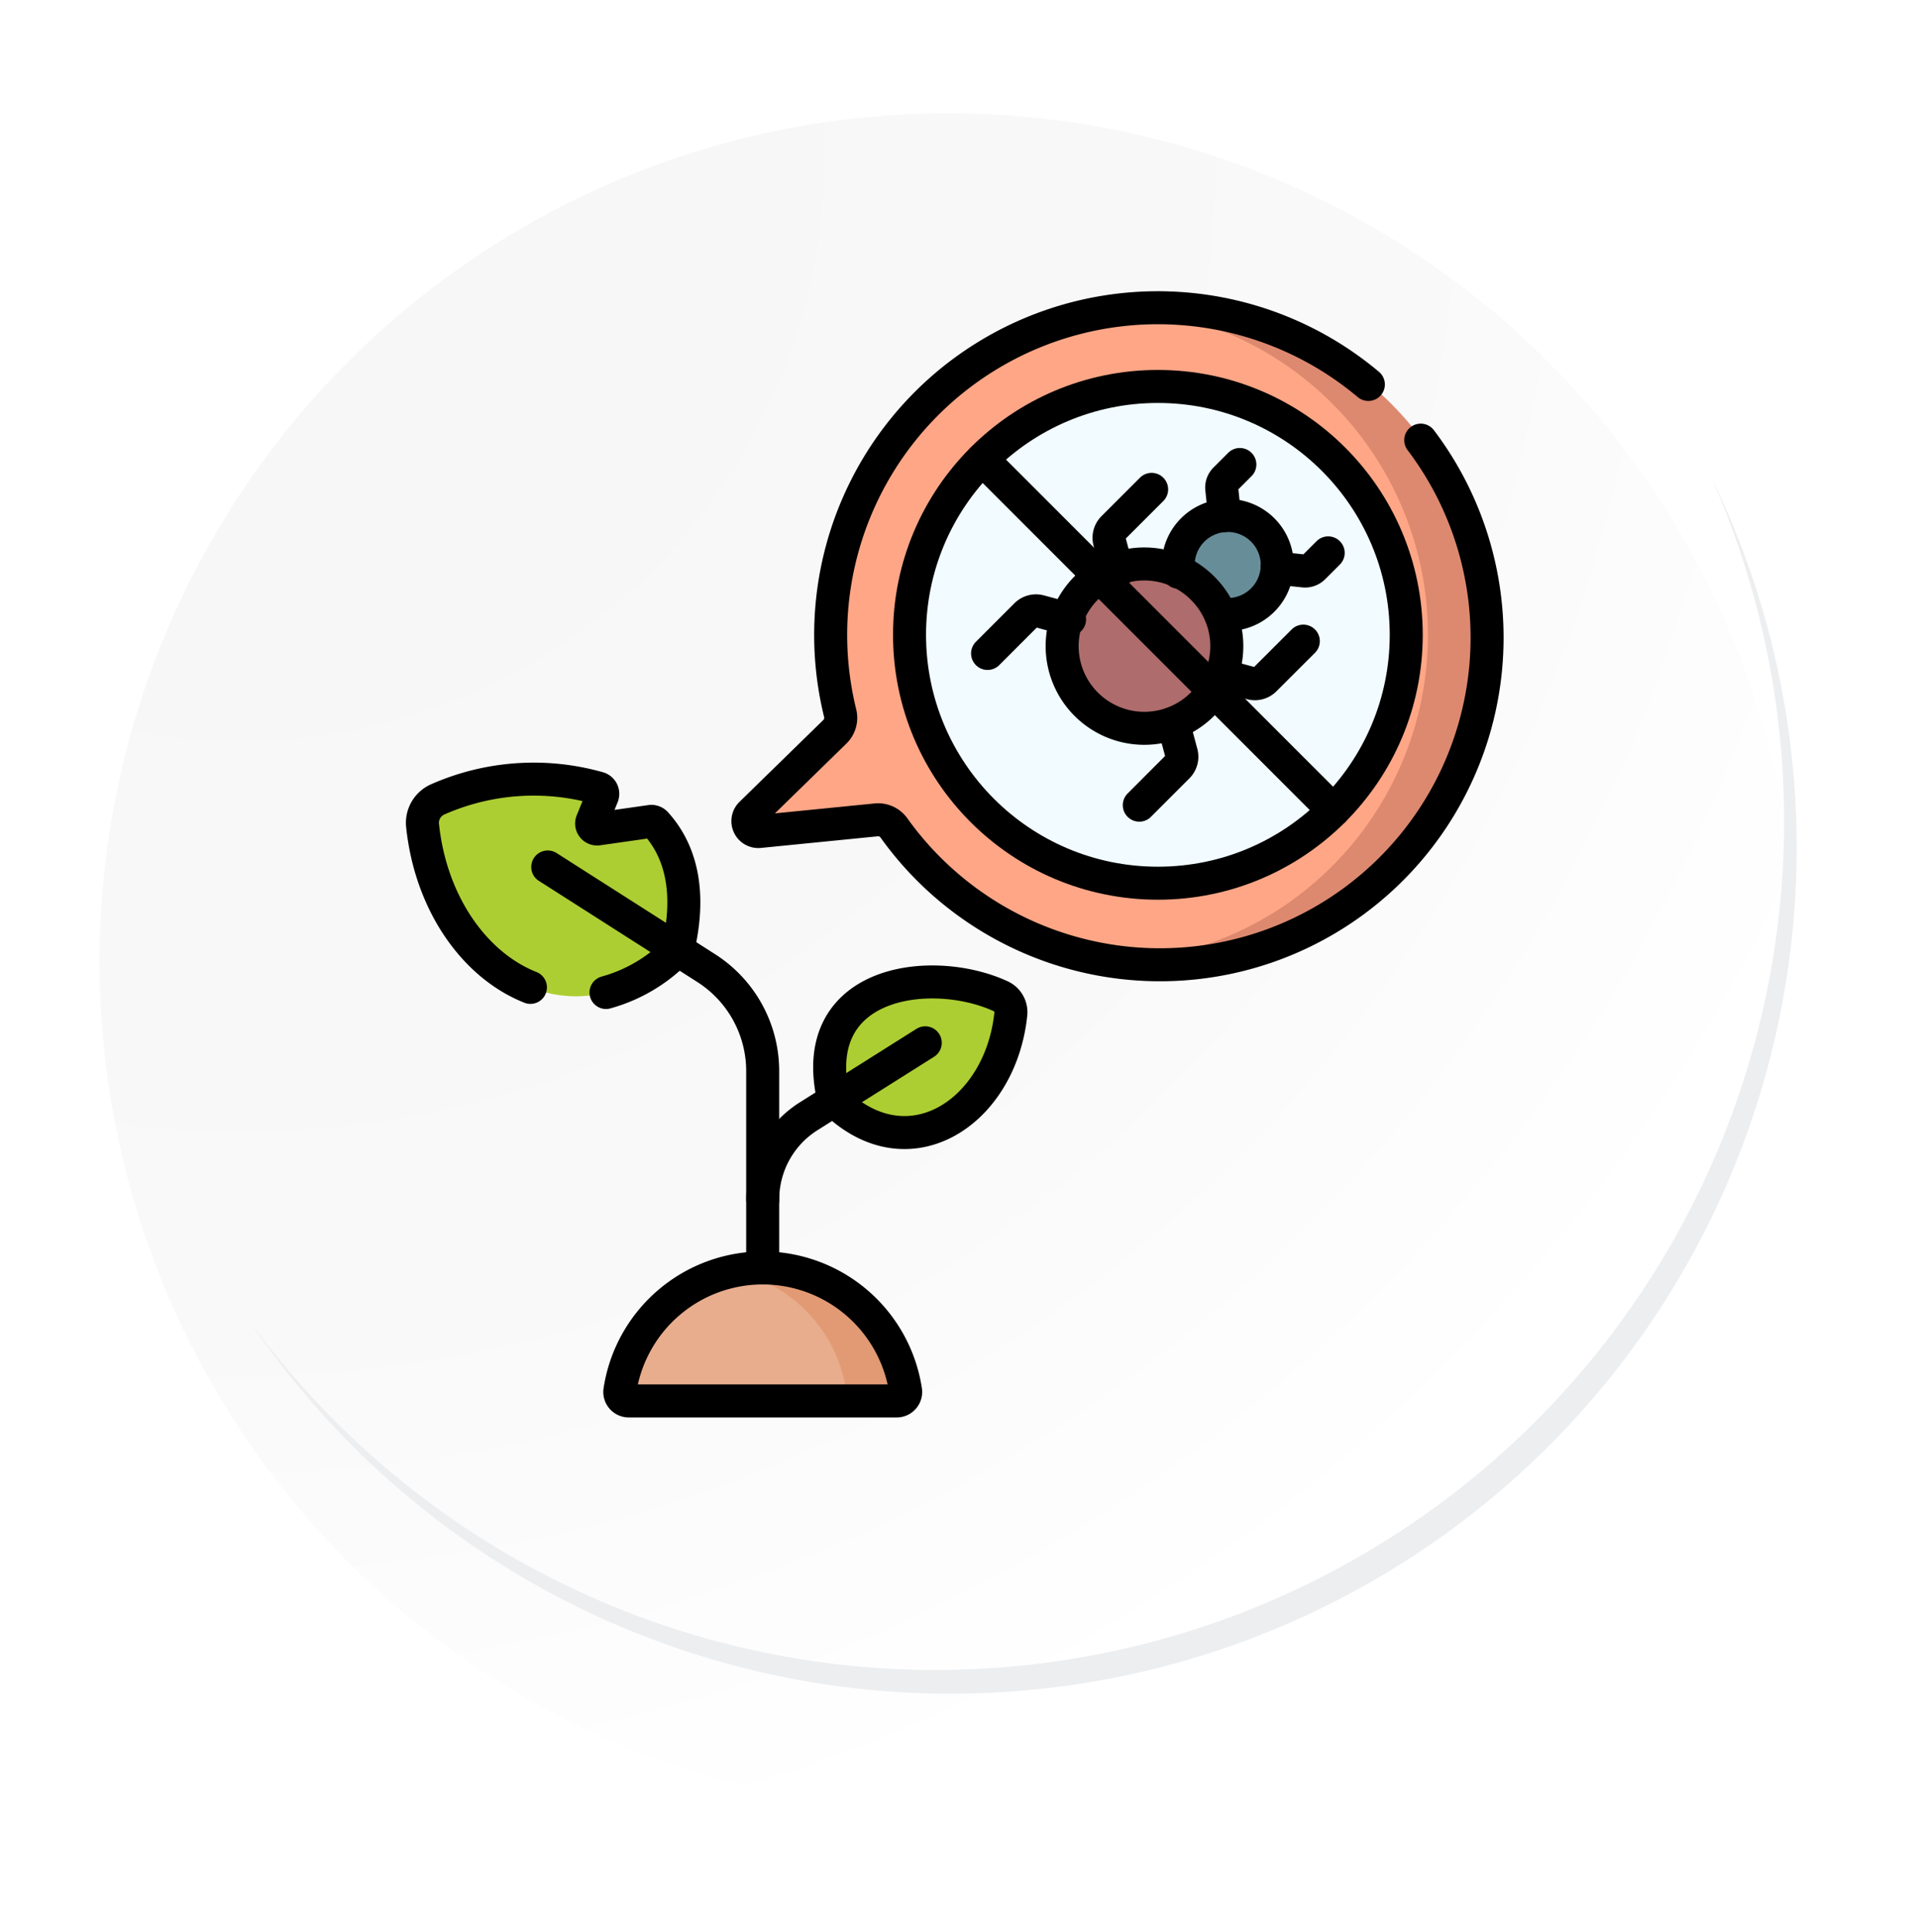 <svg xmlns="http://www.w3.org/2000/svg" xmlns:xlink="http://www.w3.org/1999/xlink" width="118.618" height="119.458" viewBox="0 0 118.618 119.458">
  <defs>
    <radialGradient id="radial-gradient" cx="0.076" cy="0.019" r="1.465" gradientTransform="translate(0.001)" gradientUnits="objectBoundingBox">
      <stop offset="0" stop-color="#f6f6f7"/>
      <stop offset="0.477" stop-color="#f9f9fa"/>
      <stop offset="0.715" stop-color="#fff"/>
    </radialGradient>
    <filter id="Trazado_40937" x="0" y="0.962" width="118.618" height="118.496" filterUnits="userSpaceOnUse">
      <feOffset dy="7" input="SourceAlpha"/>
      <feGaussianBlur stdDeviation="2.5" result="blur"/>
      <feFlood flood-opacity="0.102"/>
      <feComposite operator="in" in2="blur"/>
      <feComposite in="SourceGraphic"/>
    </filter>
    <clipPath id="clip-path">
      <rect id="Rectángulo_348658" data-name="Rectángulo 348658" width="69.652" height="69.652" transform="translate(0 0)" fill="none"/>
    </clipPath>
  </defs>
  <g id="Grupo_1008501" data-name="Grupo 1008501" transform="translate(-278.841 -837)">
    <g id="Grupo_1008497" data-name="Grupo 1008497" transform="translate(51.967 -1037)">
      <g id="Grupo_1004059" data-name="Grupo 1004059" transform="translate(233.033 1874)">
        <g id="Grupo_18423" data-name="Grupo 18423" transform="translate(0 0)">
          <g id="Grupo_18421" data-name="Grupo 18421">
            <g id="Grupo_18420" data-name="Grupo 18420">
              <g id="Grupo_18419" data-name="Grupo 18419">
                <path id="Trazado_40936" data-name="Trazado 40936" d="M299.581,2198.2a52.479,52.479,0,1,1-52.478-52.478A52.479,52.479,0,0,1,299.581,2198.2Z" transform="translate(-194.623 -2145.721)" fill="#fff"/>
              </g>
            </g>
          </g>
          <g transform="matrix(1, 0, 0, 1, -6.16, 0)" filter="url(#Trazado_40937)">
            <path id="Trazado_40937-2" data-name="Trazado 40937" d="M299.095,2197.668a52.478,52.478,0,1,0-52.478,52.48A52.271,52.271,0,0,0,299.095,2197.668Z" transform="translate(-187.98 -2145.19)" fill="url(#radial-gradient)"/>
          </g>
          <g id="Grupo_18422" data-name="Grupo 18422" transform="translate(9.297 29.463)">
            <path id="Trazado_40939" data-name="Trazado 40939" d="M290.9,2164.488a52.485,52.485,0,0,1-90.355,52.261,52.319,52.319,0,0,0,90.355-52.261Z" transform="translate(-200.545 -2164.488)" fill="#eceef0"/>
          </g>
        </g>
      </g>
    </g>
    <g id="Grupo_1008500" data-name="Grupo 1008500" transform="translate(303 855)">
      <g id="Grupo_1008499" data-name="Grupo 1008499" clip-path="url(#clip-path)">
        <path id="Trazado_713130" data-name="Trazado 713130" d="M27.424,50.056c4.752,4.664,10.747.463,10.983-6.09-4.02-2.4-12.874-1.788-11,6.065a.052.052,0,0,0,.014.025" fill="#adce32"/>
        <path id="Trazado_713131" data-name="Trazado 713131" d="M17.764,40.7a.137.137,0,0,1-.037.065c-6.789,6.645-15.329.763-15.818-8.532a.424.424,0,0,1,.212-.393,14.481,14.481,0,0,1,11.115-.965l-1,2.471,4.028-.575c1.619,1.683,2.375,4.256,1.5,7.929" fill="#adce32"/>
        <path id="Trazado_713132" data-name="Trazado 713132" d="M23.012,60.408a8.937,8.937,0,0,0-8.833,7.585.554.554,0,0,0,.545.639H31.3a.554.554,0,0,0,.545-.64,8.937,8.937,0,0,0-8.833-7.584" fill="#e8ad8c"/>
        <path id="Trazado_713133" data-name="Trazado 713133" d="M31.845,67.993A8.935,8.935,0,0,0,21.175,60.6a8.943,8.943,0,0,1,7,7.393.553.553,0,0,1-.546.639H31.3a.553.553,0,0,0,.546-.639" fill="#e19a74"/>
        <path id="Trazado_713134" data-name="Trazado 713134" d="M47.009,1.025A20.242,20.242,0,0,0,27.8,26.1a1.2,1.2,0,0,1-.325,1.149L22.282,32.32a.646.646,0,0,0,.516,1.1l7.235-.72a1.2,1.2,0,0,1,1.084.485A20.233,20.233,0,1,0,47.009,1.025" fill="#ffa686"/>
        <path id="Trazado_713135" data-name="Trazado 713135" d="M47.009,1.025q-.667.015-1.324.073a20.236,20.236,0,0,1,0,40.317,20.5,20.5,0,0,0,2.4.068A20.236,20.236,0,0,0,47.009,1.025" fill="#dd896f"/>
        <path id="Trazado_713136" data-name="Trazado 713136" d="M47.45,5.9A15.359,15.359,0,1,0,62.809,21.257,15.359,15.359,0,0,0,47.45,5.9" fill="#f2fbff"/>
        <path id="Trazado_713137" data-name="Trazado 713137" d="M53.933,14.774a3.062,3.062,0,1,0,0,4.331,3.062,3.062,0,0,0,0-4.331" fill="#678d98"/>
        <path id="Trazado_713138" data-name="Trazado 713138" d="M50.274,18.433a5.082,5.082,0,1,0-.07,7.117,5.033,5.033,0,0,0,.07-7.117" fill="#ae6c6c"/>
        <path id="Trazado_713139" data-name="Trazado 713139" d="M33.063,46.486l-7.208,4.541a6.086,6.086,0,0,0-2.843,5.151" fill="none" stroke="#000" stroke-linecap="round" stroke-linejoin="round" stroke-width="2.041"/>
        <path id="Trazado_713140" data-name="Trazado 713140" d="M9.716,35.612l9.8,6.254a7.557,7.557,0,0,1,3.493,6.373V60.408" fill="none" stroke="#000" stroke-linecap="round" stroke-linejoin="round" stroke-width="2.041"/>
        <path id="Trazado_713141" data-name="Trazado 713141" d="M23.012,60.408a8.937,8.937,0,0,0-8.833,7.584.554.554,0,0,0,.545.64H31.3a.554.554,0,0,0,.545-.64A8.937,8.937,0,0,0,23.012,60.408Z" fill="none" stroke="#000" stroke-linecap="round" stroke-linejoin="round" stroke-width="2.041"/>
        <path id="Trazado_713142" data-name="Trazado 713142" d="M60.466,5.774A20.234,20.234,0,0,0,27.8,26.1a1.2,1.2,0,0,1-.324,1.149L22.283,32.32a.646.646,0,0,0,.515,1.1l7.234-.72a1.2,1.2,0,0,1,1.084.485A20.229,20.229,0,1,0,63.706,9.218" fill="none" stroke="#000" stroke-linecap="round" stroke-linejoin="round" stroke-width="2.041"/>
        <path id="Trazado_713143" data-name="Trazado 713143" d="M54.822,17.133l1.656.175a.732.732,0,0,0,.594-.209l.91-.91" fill="none" stroke="#000" stroke-linecap="round" stroke-linejoin="round" stroke-width="2.041"/>
        <path id="Trazado_713144" data-name="Trazado 713144" d="M51.574,13.884,51.4,12.228a.726.726,0,0,1,.209-.594l.91-.91" fill="none" stroke="#000" stroke-linecap="round" stroke-linejoin="round" stroke-width="2.041"/>
        <path id="Trazado_713145" data-name="Trazado 713145" d="M51.374,23.751l1.846.5a.873.873,0,0,0,.846-.228l2.378-2.376" fill="none" stroke="#000" stroke-linecap="round" stroke-linejoin="round" stroke-width="2.041"/>
        <path id="Trazado_713146" data-name="Trazado 713146" d="M44.954,17.331l-.495-1.846a.874.874,0,0,1,.226-.846l2.378-2.377" fill="none" stroke="#000" stroke-linecap="round" stroke-linejoin="round" stroke-width="2.041"/>
        <path id="Trazado_713147" data-name="Trazado 713147" d="M48.407,26.72l.495,1.846a.872.872,0,0,1-.226.846L46.3,31.79" fill="none" stroke="#000" stroke-linecap="round" stroke-linejoin="round" stroke-width="2.041"/>
        <path id="Trazado_713148" data-name="Trazado 713148" d="M36.917,22.408l2.378-2.378a.873.873,0,0,1,.846-.226l1.846.5" fill="none" stroke="#000" stroke-linecap="round" stroke-linejoin="round" stroke-width="2.041"/>
        <path id="Trazado_713149" data-name="Trazado 713149" d="M51.314,19.968a3.063,3.063,0,1,0-2.575-2.577" fill="none" stroke="#000" stroke-linecap="round" stroke-linejoin="round" stroke-width="2.041"/>
        <path id="Trazado_713150" data-name="Trazado 713150" d="M50.274,18.433a5.082,5.082,0,1,0-.07,7.117A5.033,5.033,0,0,0,50.274,18.433Z" fill="none" stroke="#000" stroke-linecap="round" stroke-linejoin="round" stroke-width="2.041"/>
        <path id="Trazado_713151" data-name="Trazado 713151" d="M58.31,32.118h0L36.59,10.4" fill="none" stroke="#000" stroke-linecap="round" stroke-linejoin="round" stroke-width="2.041"/>
        <circle id="Elipse_5674" data-name="Elipse 5674" cx="15.359" cy="15.359" r="15.359" transform="translate(32.091 5.898)" fill="none" stroke="#000" stroke-linecap="round" stroke-linejoin="round" stroke-width="2.041"/>
        <path id="Trazado_713152" data-name="Trazado 713152" d="M27.424,50.056c4.571,4.485,10.291.771,10.931-5.349a1.084,1.084,0,0,0-.624-1.1c-4.251-1.959-12.1-1.017-10.321,6.421A.052.052,0,0,0,27.424,50.056Z" fill="none" stroke="#000" stroke-linecap="round" stroke-linejoin="round" stroke-width="2.041"/>
        <path id="Trazado_713153" data-name="Trazado 713153" d="M8.645,43.058c-3.437-1.364-6.155-5.156-6.67-10a1.586,1.586,0,0,1,.9-1.609,14.694,14.694,0,0,1,9.988-.71.367.367,0,0,1,.23.486L12.455,32.8a.338.338,0,0,0,.361.461l3.258-.465a.363.363,0,0,1,.319.112c1.529,1.685,2.221,4.217,1.372,7.79a.14.14,0,0,1-.037.066,9.781,9.781,0,0,1-4.409,2.61" fill="none" stroke="#000" stroke-linecap="round" stroke-linejoin="round" stroke-width="2.041"/>
      </g>
    </g>
  </g>
</svg>
